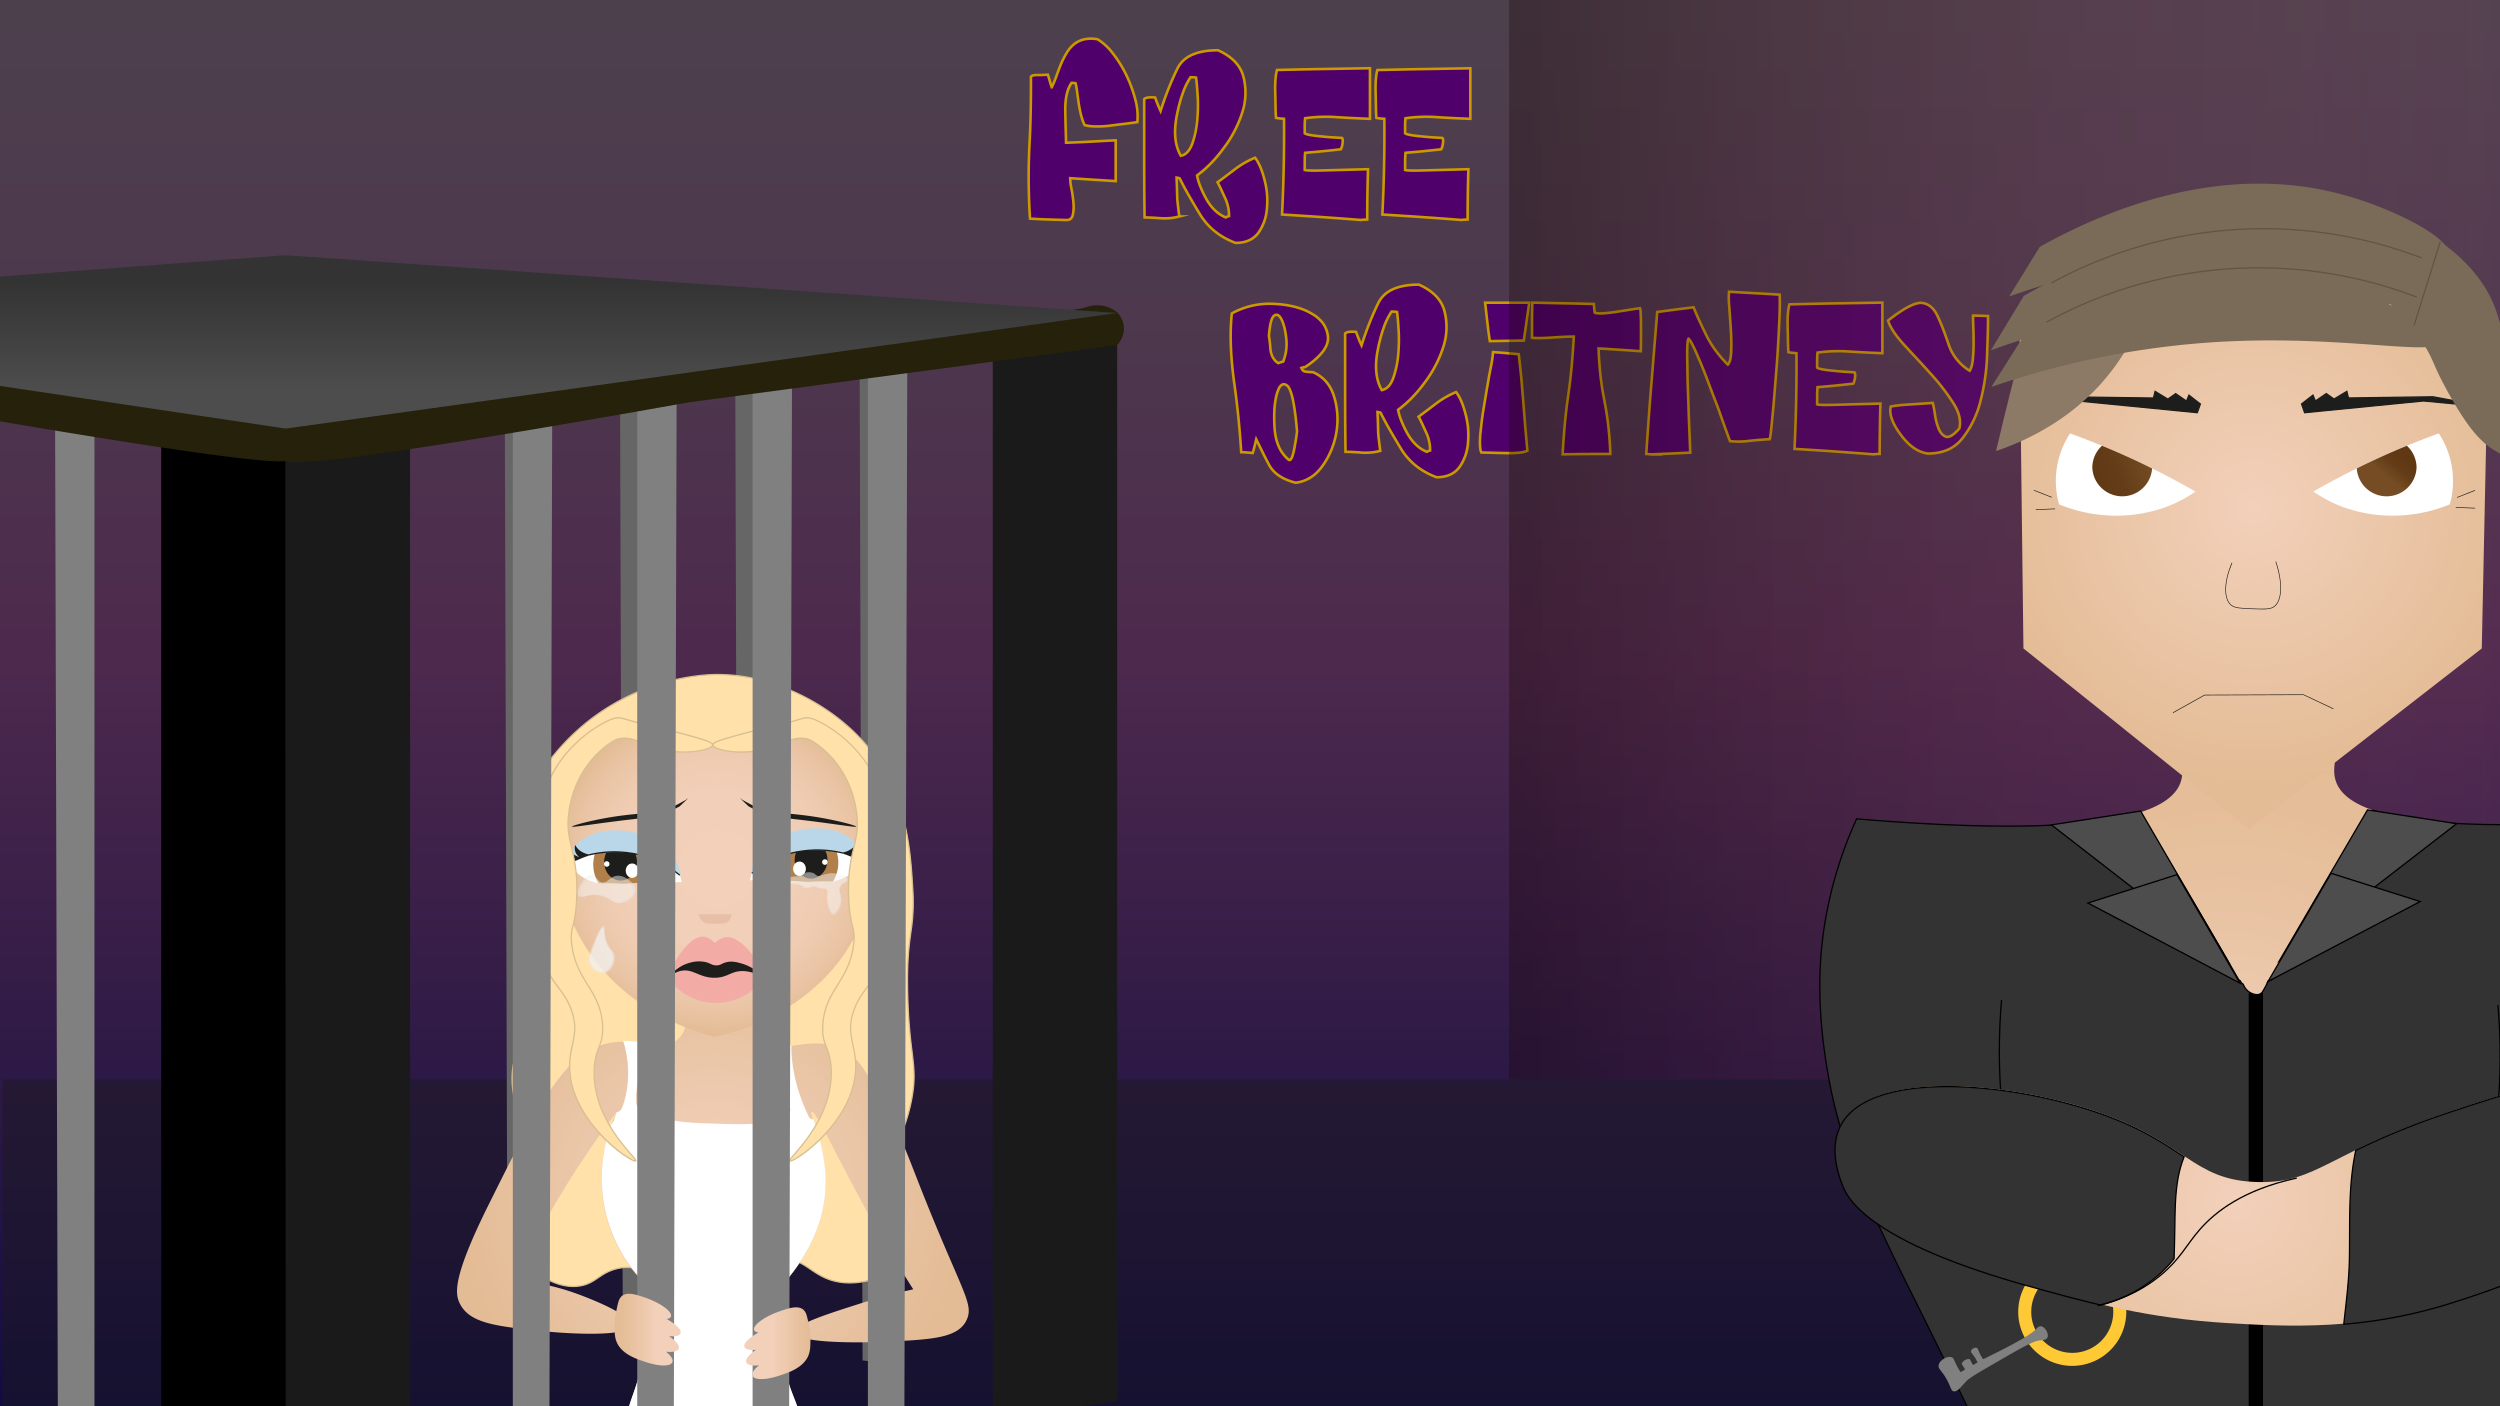 <svg id="Layer_1" data-name="Layer 1" xmlns="http://www.w3.org/2000/svg" xmlns:xlink="http://www.w3.org/1999/xlink" width="1920" height="1080" viewBox="0 0 1920 1080"><defs><style>.cls-1,.cls-31{fill:none;}.cls-2{clip-path:url(#clip-path);}.cls-3{fill:url(#linear-gradient);}.cls-4{fill:#4f006a;stroke:#c90;stroke-width:2px;}.cls-22,.cls-31,.cls-33,.cls-4{stroke-miterlimit:10;}.cls-36,.cls-5{fill:#1a1a1a;}.cls-5{opacity:0.4;}.cls-6{opacity:0.3;fill:url(#linear-gradient-2);}.cls-7{fill:#666;}.cls-8{fill:#ffe1a9;}.cls-9{fill:#d6bf91;}.cls-10{fill:url(#radial-gradient);}.cls-11{fill:#fff;}.cls-12{fill:url(#radial-gradient-2);}.cls-13{fill:#1d1d1b;}.cls-14{fill:#f3aba6;}.cls-15{fill:#e7bfa7;}.cls-16{fill:#b17f49;}.cls-17{fill:#bad7e9;}.cls-18{opacity:0.5;}.cls-19{fill:#ececec;}.cls-20{fill:#f5f5f5;}.cls-21{fill:url(#radial-gradient-3);}.cls-22{fill:#333;}.cls-22,.cls-31,.cls-33{stroke:#000;}.cls-23{fill:#ffc835;}.cls-24{fill:gray;}.cls-25{fill:url(#radial-gradient-4);}.cls-26{fill:url(#New_Gradient_Swatch_3);}.cls-27{fill:url(#New_Gradient_Swatch_3-2);}.cls-28{fill:#8c7966;}.cls-29{fill:#7a6a58;}.cls-30{fill:#615445;}.cls-32{fill:url(#radial-gradient-5);}.cls-33{fill:#4d4d4d;}.cls-34{fill:url(#linear-gradient-3);}.cls-35{fill:url(#linear-gradient-4);}.cls-37{fill:#25210b;}.cls-38{fill:url(#linear-gradient-5);}</style><clipPath id="clip-path"><rect class="cls-1" width="1921" height="1080"/></clipPath><linearGradient id="linear-gradient" x1="960" x2="960" y2="1080" gradientUnits="userSpaceOnUse"><stop offset="0.01" stop-color="#4d404d"/><stop offset="0.25" stop-color="#4d374d"/><stop offset="0.47" stop-color="#4d294d"/><stop offset="1" stop-color="#130c40"/></linearGradient><linearGradient id="linear-gradient-2" x1="1159" y1="414.5" x2="2128" y2="414.5" gradientUnits="userSpaceOnUse"><stop offset="0" stop-color="#150200"/><stop offset="1" stop-color="#ff7bac" stop-opacity="0"/></linearGradient><radialGradient id="radial-gradient" cx="547.5" cy="919.5" r="198.51" gradientUnits="userSpaceOnUse"><stop offset="0" stop-color="#f2d0ba"/><stop offset="0.35" stop-color="#eecbb1"/><stop offset="0.93" stop-color="#e4bd97"/><stop offset="1" stop-color="#e3bb94"/></radialGradient><radialGradient id="radial-gradient-2" cx="550.89" cy="667.24" r="127.82" gradientUnits="userSpaceOnUse"><stop offset="0" stop-color="#f2d0ba"/><stop offset="0.47" stop-color="#f1cfb8"/><stop offset="0.7" stop-color="#eecbb0"/><stop offset="0.87" stop-color="#e9c3a3"/><stop offset="1" stop-color="#e3bb94"/></radialGradient><radialGradient id="radial-gradient-3" cx="1711.87" cy="825.77" r="322.28" gradientUnits="userSpaceOnUse"><stop offset="0" stop-color="#f2d0ba"/><stop offset="0.03" stop-color="#f1cfb8"/><stop offset="0.35" stop-color="#e9c4a4"/><stop offset="0.67" stop-color="#e5bd98"/><stop offset="1" stop-color="#e3bb94"/></radialGradient><radialGradient id="radial-gradient-4" cx="1731" cy="389.63" r="216.19" gradientUnits="userSpaceOnUse"><stop offset="0" stop-color="#f2d0ba"/><stop offset="1" stop-color="#e3bb94"/></radialGradient><linearGradient id="New_Gradient_Swatch_3" x1="1832.04" y1="364.79" x2="1843.42" y2="351.22" gradientUnits="userSpaceOnUse"><stop offset="0" stop-color="#754c24"/><stop offset="0.1" stop-color="#714921"/><stop offset="0.57" stop-color="#643c17"/><stop offset="1" stop-color="#603813"/></linearGradient><linearGradient id="New_Gradient_Swatch_3-2" x1="1650.29" y1="352.79" x2="1608.58" y2="367.97" xlink:href="#New_Gradient_Swatch_3"/><radialGradient id="radial-gradient-5" cx="1716.71" cy="923.26" r="227.28" xlink:href="#radial-gradient-4"/><linearGradient id="linear-gradient-3" x1="472.02" y1="1021.13" x2="522.84" y2="1021.13" gradientUnits="userSpaceOnUse"><stop offset="0" stop-color="#e3bb94"/><stop offset="0.22" stop-color="#e7c09d"/><stop offset="0.59" stop-color="#f1ceb7"/><stop offset="0.63" stop-color="#f2d0ba"/></linearGradient><linearGradient id="linear-gradient-4" x1="571.58" y1="1031.59" x2="622.4" y2="1031.59" gradientUnits="userSpaceOnUse"><stop offset="0.42" stop-color="#f2d0ba"/><stop offset="1" stop-color="#e3bb94"/></linearGradient><linearGradient id="linear-gradient-5" x1="241.5" y1="329.15" x2="241.5" y2="196" gradientUnits="userSpaceOnUse"><stop offset="0.22" stop-color="#4d4d4d"/><stop offset="0.85" stop-color="#333"/></linearGradient></defs><g class="cls-2"><g id="startside"><rect class="cls-3" width="1920" height="1080"/><path class="cls-4" d="M805,168.57q-7.06-.23-13.95-.67a494.56,494.56,0,0,1-.46-55.65q.75-13.95,1-27.23t.16-26.17q1.18-1.35,5.4-1.2c1.39,0,2.74,0,4-.08s2.49-.12,3.6-.22c.49,1.5,1,3.07,1.42,4.72s1,3.33,1.58,5a92.56,92.56,0,0,0,3.6-8.7c1.09-3.1,2.25-6.13,3.44-9.08A67.59,67.59,0,0,1,819,41a25.58,25.58,0,0,1,5.47-6.68,19.23,19.23,0,0,1,7.72-4A25.81,25.81,0,0,1,843,30.2a43.67,43.67,0,0,1,11.69,10.87A89.46,89.46,0,0,1,865,57.65a100.77,100.77,0,0,1,6.9,18.75,47.71,47.71,0,0,1,1.57,17.4q-5.25.75-10.8,1.42t-11.39,1.43q-12,1.2-18.31-.6-2.85-5.85-4.5-16.5-.75-5.25-1.27-9.15c-.35-2.6-.73-4.75-1.12-6.45-.51-.1-1-.18-1.5-.23s-1-.07-1.65-.07q-5.11,7.5-4.8,21.75.13,7.2.3,13.2t.29,11q9.47-.3,19-.83t19.13-1V139.1q-9-.6-17.63-1.13t-17.32-1.12a44.76,44.76,0,0,0,1,8.17,99.91,99.91,0,0,1,1.5,10.65,30.67,30.67,0,0,1-.46,9.3c-.59,2.65-2.15,4-4.64,4C814.48,168.85,809.72,168.72,805,168.57Z"/><path class="cls-4" d="M921.88,165.05q-4.67-7.65-8.63-14.55T906,137a8.13,8.13,0,0,0-2.39-.6c.19,4.5.32,8.12.37,10.87s.12,4.78.22,6.08.28,3,.53,5.1.57,4.7,1,7.8a44.61,44.61,0,0,1-14.25,1.35q-3.75-.3-6.82-.45c-2.05-.1-3.93-.15-5.63-.15q-.3-22.8-.3-45.3V76.1c1.21-1.2,4-1.6,8.41-1.2q.88,2.55,1.94,5.17t2.25,5.18q3-9.45,6.23-17.48t6.67-15.07q6.9-14.1,31.21-14.1Q951.71,46,955,59.15a48.7,48.7,0,0,1-1,27.45,91.72,91.72,0,0,1-14.55,27.6,101.47,101.47,0,0,1-10,11.77,89.59,89.59,0,0,1-10.12,8.78,42.68,42.68,0,0,0,2.32,7.95,82.63,82.63,0,0,0,4.57,9.75q6,10.8,15.16,14.55a9.35,9.35,0,0,1,2.54-1.05,32.36,32.36,0,0,0-3.3-14.4l-3-6.53q-1.35-2.93-2.54-5,6.75-5,13.5-10.13a68.78,68.78,0,0,1,15.3-8.77q4.5,5.85,7.34,17.25A61.68,61.68,0,0,1,973,160a36.76,36.76,0,0,1-6.44,18.6q-5.72,7.95-17.7,7.95Q931.17,179.9,921.88,165.05Zm-6.3-54.45a73.79,73.79,0,0,0,3.89-18q.45-5.1.53-9.9t-.23-9.6q-.3-4.8-.6-8.1c-.2-2.2-.4-4-.59-5.4a15,15,0,0,0-1.81-.23c-.7,0-1.5-.07-2.39-.07a53.22,53.22,0,0,0-5.93,12,115.54,115.54,0,0,0-4.57,17q-3.92,19.35,3,31.35Q912.57,118.55,915.58,110.6Z"/><path class="cls-4" d="M1015,166.7q-15.08-1-30.38-1.95.9-18.15,1.28-36.75t.22-36.75l-3.22-.3a24.08,24.08,0,0,1-2.93-.45q-.3-3.9-.37-8.78t-.23-10.57q-.3-11.55,1.35-17.4,17.7-.45,35.48-.75l35.92-.6V91.25q-12.75-.45-25.65-1.28a115.58,115.58,0,0,0-24.15.83,51.66,51.66,0,0,0-.3,5.7v5.85q1.35,1.35,12.6,2.4,5.7.6,9.75.82t6.3.38a2.31,2.31,0,0,1,.53,1.5,13.39,13.39,0,0,1-.08,2.4,15.19,15.19,0,0,1-.52,2.62,13.33,13.33,0,0,1-.83,2.18q-14.25,1.65-27.45,2.7-.3,3.3-.3,6.6v6.6a5.64,5.64,0,0,0,1,.22c.35,0,1,.1,2,.15s2.45.08,4.35.08,4.75-.05,8.25-.15l13.28-.38,19.72-.52q-.3,9.9-.45,19.5t-.15,19.2c-1.1,0-2,0-2.77.07a14.83,14.83,0,0,0-1.88.23Q1030,167.75,1015,166.7Z"/><path class="cls-4" d="M1092.05,166.7q-15.08-1-30.38-1.95.9-18.15,1.28-36.75t.22-36.75L1060,91a24.08,24.08,0,0,1-2.93-.45q-.3-3.9-.37-8.78t-.23-10.57q-.3-11.55,1.35-17.4,17.7-.45,35.48-.75l35.92-.6V91.25q-12.75-.45-25.65-1.28a115.58,115.58,0,0,0-24.15.83,51.66,51.66,0,0,0-.3,5.7v5.85q1.35,1.35,12.6,2.4,5.7.6,9.75.82t6.3.38a2.31,2.31,0,0,1,.53,1.5,13.39,13.39,0,0,1-.08,2.4,15.19,15.19,0,0,1-.52,2.62,13.33,13.33,0,0,1-.83,2.18q-14.25,1.65-27.45,2.7-.3,3.3-.3,6.6v6.6a5.64,5.64,0,0,0,1,.22c.35,0,1,.1,2,.15s2.45.08,4.35.08,4.75-.05,8.25-.15l13.28-.38,19.72-.52q-.3,9.9-.45,19.5t-.15,19.2c-1.1,0-2,0-2.77.07a14.83,14.83,0,0,0-1.88.23Q1107.12,167.75,1092.05,166.7Z"/><path class="cls-4" d="M974.67,357.05q-2.55-4.8-5-9.75t-4.88-9.9q-.6,2.55-1.27,5.25t-1.43,5.25c-2-.2-3.72-.35-5.17-.45s-2.68-.15-3.68-.15q-.75-12.6-2.1-26.18t-3.45-28.42q-4-29.85-1.65-52a60.25,60.25,0,0,1,31.8-7.35q17.85.75,29.25,7.35,11.55,6.45,12.75,17.7,1.2,11.1-17.55,23.55a8.56,8.56,0,0,0-2.85.6c.7,1.7,1.73,2.65,3.08,2.85a59,59,0,0,0,5.92.45q12.15,5.4,16.2,18.9a59.85,59.85,0,0,1,1.65,27.6,61.6,61.6,0,0,1-10.65,25.5q-7.95,11.25-20.55,12.9Q980.07,367,974.67,357.05Zm8.7-78.75q.9-.3,2.1-.6a35.86,35.86,0,0,0,2.4-17.4q-.9-9.15-3.45-14.55t-5.7-3.45q-3.15,1.95-4.2,15.75.3,1.5.6,4.05t.6,6.3q.9,7.35,6,10.5Q982.47,278.6,983.37,278.3Zm10.5,67.05q1.95-10.35,2.25-14.25-2.7-31.35-7.65-35t-7.8,6.3q-2.85,9.9-1.8,26.25,1.05,16.05,10.35,24Q991.77,355.55,993.87,345.35Z"/><path class="cls-4" d="M1076.22,345.05q-4.65-7.65-8.62-14.55t-7.28-13.5a8.1,8.1,0,0,0-2.4-.6q.3,6.75.38,10.87t.22,6.08c.1,1.3.28,3,.53,5.1s.57,4.7,1,7.8a44.61,44.61,0,0,1-14.25,1.35q-3.75-.3-6.82-.45c-2-.1-3.93-.15-5.63-.15q-.3-22.8-.3-45.3V256.1q1.8-1.8,8.4-1.2.9,2.55,1.95,5.17t2.25,5.18q3-9.45,6.23-17.48t6.67-15.07q6.9-14.1,31.2-14.1,16.35,7.35,19.65,20.55a48.7,48.7,0,0,1-1,27.45,91.72,91.72,0,0,1-14.55,27.6,101.47,101.47,0,0,1-10,11.77,88.79,88.79,0,0,1-10.13,8.78,43.57,43.57,0,0,0,2.33,7.95,82.63,82.63,0,0,0,4.57,9.75q6,10.8,15.15,14.55a9.62,9.62,0,0,1,2.55-1.05,32.36,32.36,0,0,0-3.3-14.4l-3-6.53q-1.35-2.92-2.55-5,6.75-5,13.5-10.13a69,69,0,0,1,15.3-8.77q4.5,5.85,7.35,17.25a61.68,61.68,0,0,1,1.8,21.6,36.68,36.68,0,0,1-6.45,18.6q-5.7,7.95-17.7,7.95Q1085.52,359.9,1076.22,345.05Zm-6.3-54.45a73.79,73.79,0,0,0,3.9-18q.45-5.1.53-9.9t-.23-9.6q-.3-4.8-.6-8.1t-.6-5.4a14.57,14.57,0,0,0-1.8-.23c-.7-.05-1.5-.07-2.4-.07a53.65,53.65,0,0,0-5.92,12,116.73,116.73,0,0,0-4.58,16.95q-3.9,19.35,3,31.35Q1066.92,298.55,1069.92,290.6Z"/><path class="cls-4" d="M1136.82,334q.45-5.1,1.13-10.5t1.72-11.4q1-6,2-11.93t2-11.62q1.2-5.7,2-10.28t1-7.87q4.8.3,9.75.75l10,.9q2.1,17.7,3.45,36.37t3.15,37.73q-4.35,2.25-18.15,1.8t-17.25-.45Q1136.07,344.15,1136.82,334Zm5.4-87q-.75-7.35-1.65-14.55h33.9q-1,7.2-2.1,14.47t-2.1,14.63q-6.75,0-13.2.22t-12.9.23Q1143,254.3,1142.22,247Z"/><path class="cls-4" d="M1201.77,325.85q1.05-11.4,2.7-22.8t2.63-22.5q1-11.1,1.57-22.05-3.9,0-8.17.22t-8.78.53q-4.5.3-8.32.37a58,58,0,0,1-6.83-.22V245.9q0-6.75.3-13.5,11.7.3,23.4.52t23.85.53q0,.75.15,2.4t.45,4.2q2.4,1.5,15.9-.45l11.48-1.8q4.73-.75,7.42-1.05a7.64,7.64,0,0,1,.45,2.7c.1,1.5.17,3.32.23,5.47s.07,4.53.07,7.13v7.35q0,3.45-.07,6.3c-.06,1.9-.08,3.25-.08,4.05q-8.25-.6-16.27-1.13t-16.13-1q.3,9.9,1.35,19.8t3,19.8q2,9.9,3.15,20.25t1.5,21.15q-9.15,0-18.37.07t-18.23.23Q1200.72,337.25,1201.77,325.85Z"/><path class="cls-4" d="M1264.32,348.65q1.8-27.6,4-54.68t4.43-54.37l13.65-1.8q6.9-.9,14.25-1.8,2.1,5.25,4.65,10.72t5.4,11.33A85.7,85.7,0,0,0,1327,280q2.25-2.25,2.55-10.2c.1-2.6.12-5.33.08-8.18s-.18-5.82-.38-8.92-.4-6.1-.6-9-.4-5.75-.6-8.55a59.75,59.75,0,0,1-.15-11.1q9.9.6,19.5,1.12t19.35,1.13q.45,7.2-.45,25.05-.45,9-1,18.07t-1.35,18.53q-.75,9.45-1.42,17.7t-1.43,15.6q-1.35,14.85-2,16.05-8.25.45-16.2,1.35a62.19,62.19,0,0,1-14.25.15c-.5-1.3-1.23-3.25-2.17-5.85s-2.18-6-3.68-10.2-2.92-8.43-4.57-12.68-3.33-8.62-5-13.12-3.37-8.93-5-13-3.28-7.92-4.88-11.62q-4.8-11.1-6.6-12.15-1,1.05-1,13.2.15,6.15.23,12.82t.37,14.33q.3,7.65.52,14.77t.53,14.18q.3,6.9.45,11.47t.3,6.68q-15.6.75-30.6,1.35A16,16,0,0,0,1264.32,348.65Z"/><path class="cls-4" d="M1408.54,346.7q-15.07-1.05-30.37-1.95.9-18.15,1.27-36.75t.23-36.75l-3.23-.3a23.91,23.91,0,0,1-2.92-.45q-.3-3.9-.38-8.78t-.22-10.57q-.3-11.55,1.35-17.4,17.7-.45,35.47-.75l35.93-.6v38.85q-12.75-.45-25.65-1.28a115.58,115.58,0,0,0-24.15.83,51.66,51.66,0,0,0-.3,5.7v5.85q1.35,1.35,12.6,2.4,5.7.6,9.75.82t6.3.38a2.31,2.31,0,0,1,.52,1.5,13.31,13.31,0,0,1-.07,2.4,15.21,15.21,0,0,1-.53,2.62,13.37,13.37,0,0,1-.82,2.18q-14.25,1.65-27.45,2.7-.3,3.3-.3,6.6v6.6a5.52,5.52,0,0,0,1,.22c.35.05,1,.1,2,.15s2.45.08,4.35.08,4.75-.05,8.25-.15l13.27-.38,19.73-.52q-.3,9.9-.45,19.5t-.15,19.2c-1.1,0-2,0-2.78.07a14.64,14.64,0,0,0-1.87.23Q1423.62,347.75,1408.54,346.7Z"/><path class="cls-4" d="M1459.62,333.65q-9.6-13-7.5-21.45c1.7-.3,3.32-.55,4.87-.75s3-.35,4.28-.45l7.8-.53,15.3-1c.2.8.45,1.92.75,3.37s.6,3.18.9,5.18a44.83,44.83,0,0,0,2.85,11.1q2,5,5.7,6.3,3.75,1.05,10.2-6.3,2.25-9.3-5.1-20.25a163.27,163.27,0,0,0-17.4-22.35q-5.1-5.7-10.13-11.1t-9.82-10.65q-9.9-10.8-12.3-18.6,18.6-14.55,26.25-13.5t11.85,10.2q2.1,4.5,4.2,9.9t4.2,11.7a37.75,37.75,0,0,0,16.2,20.25q1.8-2.7,2.4-8.63a124.37,124.37,0,0,0,.6-12.52q0-6.6-.23-12.53t-.22-8.62c1.9,0,3.8,0,5.7.07s3.85.13,5.85.23q0,6.3-.23,13.8t-.52,16.5a161.38,161.38,0,0,1-5,34.8,75.68,75.68,0,0,1-13.8,28.65q-9.15,11.85-26.7,11.85Q1469.22,346.85,1459.62,333.65Z"/><rect class="cls-5" x="836" y="-5" width="251" height="1919" transform="translate(1916 -7) rotate(90)"/><rect class="cls-6" x="1159" width="969" height="829"/><path class="cls-7" d="M662.44,1044.81l28,3.4V260.35l-30.3-3.4Q661.27,650.88,662.44,1044.81Z"/><path class="cls-7" d="M566.87,1033.74l28,3.4V249.27l-30.3-3.4Q565.71,639.82,566.87,1033.74Z"/><path class="cls-7" d="M478.3,1022.12l28,3.4V237.65l-30.3-3.4Q477.14,628.19,478.3,1022.12Z"/><path class="cls-7" d="M389.73,1006.86l28,3.4V222.4L387.4,219Q388.57,612.93,389.73,1006.86Z"/><path class="cls-8" d="M695.21,972.1c-27.55,15.23-45.51,14.68-57,11-15.64-5-20.74-16.19-36.74-16.48-13.11-.24-14.38,7.19-33.84,12.82-22,6.37-42.56,3.28-52.21,1.83-23.18-3.48-26-9.87-39.64-7.32-15.18,2.82-17.66,11.79-30.94,13.73-8.34,1.21-21.05-.33-38.68-14.65,9.36-17.25,19.71-43.42,13.79-72.33-5.59-27.28-20.32-30.93-25.39-59.51-5.3-29.84,8.67-37.7,9.67-79.65.64-27-5.22-20.27-7.74-60.42,0,0-4.58-72.69,20.78-110.33,2.12-3.15,4.41-6.18,4.41-6.18h0c50.84-66.53,124-66.68,130-66.58,1.79,0,4.59.07,8.21.3,34.14,2.13,74.25,20.12,101.31,49.16,35.26,37.84,38,83.6,39.85,115.32,2,33.05-5.26,32.75-3.86,82.4,1.33,47.7,8.13,52.83,2.9,79.66-6.58,33.71-20.35,41.16-21.27,69.58C678,939,687.45,959.24,695.21,972.1Z"/><path class="cls-9" d="M440.27,988.49c-10.56,0-22.13-5-34.46-15.08l-.33-.26.2-.37c13.72-25.29,18.35-49.51,13.74-72-2.7-13.18-7.64-20.95-12.41-28.46-5.09-8-10.36-16.29-13-31.06-2.84-16-.24-25.52,3.05-37.59,2.88-10.58,6.14-22.57,6.61-42.16.32-13.35-1-18.5-2.64-25-1.7-6.73-3.83-15.12-5.1-35.35,0-.73-4.3-73.29,20.86-110.64,2.11-3.12,4.41-6.17,4.43-6.2,50.58-66.19,122.36-66.91,130.41-66.79,1.72,0,4.59.07,8.23.3,35.92,2.25,75.82,21.61,101.65,49.32,35.37,38,38.15,84.7,40,115.63a146.53,146.53,0,0,1-1.48,33.3c-1.46,10.72-3.12,22.88-2.38,49.12a404.47,404.47,0,0,0,3.28,42.31c1.65,13.61,2.66,21.83-.39,37.45s-7.68,25.72-11.77,34.63c-4.83,10.55-9,19.66-9.49,34.87-.62,19.06,4.88,38.37,16.36,57.41l.27.44-.46.25c-22.36,12.36-41.68,16.07-57.43,11-6.67-2.13-11.36-5.32-15.9-8.41-6-4.06-11.6-7.88-20.7-8-6.95-.13-10.48,1.93-15.36,4.77a73.69,73.69,0,0,1-18.33,8c-22.12,6.4-42.59,3.32-52.43,1.84A115.45,115.45,0,0,1,494,976.51c-6.34-2.1-10.54-3.49-18.12-2.08s-11.95,4.37-16.16,7.24-8.14,5.52-14.8,6.49A31.93,31.93,0,0,1,440.27,988.49Zm-33.51-15.6c13.81,11.14,26.58,16,38,14.28,6.44-.93,10.3-3.56,14.38-6.33,4.3-2.92,8.75-6,16.54-7.4s12.13,0,18.63,2.12a114.24,114.24,0,0,0,21.18,5.21c9.77,1.46,30.09,4.52,52-1.82A72.69,72.69,0,0,0,585.56,971c5-2.92,8.66-5,15.88-4.9,9.4.17,15.15,4.08,21.24,8.22,4.48,3,9.12,6.2,15.64,8.28,15.37,4.92,34.28,1.32,56.2-10.69-11.4-19.06-16.86-38.41-16.24-57.51.5-15.41,4.71-24.6,9.59-35.25,4.06-8.87,8.66-18.92,11.68-34.41s2-23.63.38-37.14a408.79,408.79,0,0,1-3.28-42.4c-.74-26.32.92-38.52,2.39-49.29a146.09,146.09,0,0,0,1.47-33.1c-1.82-30.78-4.58-77.3-39.72-115-25.66-27.53-65.29-46.77-101-49-3.62-.23-6.48-.27-8.19-.3-3.62-.07-23,0-48,8.28A166.25,166.25,0,0,0,422,584.9s-2.31,3.06-4.4,6.16c-25,37.07-20.73,109.29-20.69,110,1.27,20.15,3.38,28.48,5.07,35.18s3,11.81,2.67,25.29c-.47,19.72-3.75,31.77-6.65,42.4-3.25,12-5.82,21.4-3,37.16,2.59,14.58,7.8,22.77,12.84,30.7,4.83,7.58,9.81,15.43,12.55,28.79C425,923.2,420.44,947.52,406.76,972.89Z"/><path class="cls-10" d="M742.65,1013.12c4.67-10.89-2.47-19.78-26-76.89-17.87-43.39-19.8-53-33.63-79.63-14.39-27.75-21.59-41.62-31.18-47.93-28.25-18.58-54.64,6.63-69.21-12.5-8-10.52-1.69-20.3-14.24-52.32-5-12.83-9.77-24.57-16.53-24.84-9.54-.4-17.3,22.27-19.37,28.33-8.72,25.46-2,36.73-8.91,47.4-10.33,16-31.69.31-58.43,6.94-32.28,8-51.34,46.22-89.45,122.65-27.92,56-26.21,68.72-22.93,76,7.25,16.06,28,18.21,64.22,22,21.23,2.2,66,4.54,67.27-4.58,1.24-9-40.17-23.78-42.81-24.71a176.4,176.4,0,0,0-46.5-9.7c8.76-18.17,18.85-37.35,30.44-57.12a755.7,755.7,0,0,1,48.17-72.31,119.19,119.19,0,0,0-11.14,61.3c3.28,38.56,24.18,61.55,29.15,66.75a173.9,173.9,0,0,1,3.39,48.61c-2.79,37.74-16.62,48.9-12.23,63.16,11.07,35.95,120.51,34.43,130.27-.54,3.44-12.33-7.81-20.58-11.93-51-3.25-23.95.17-45,4.08-60.2,13.28-16.25,26.65-38.71,28.55-66.75,2.27-33.44-12.79-59.85-10.31-61.3,3-1.72,20.62,37.64,46.67,84,12.72,22.63,23.86,40.59,31.32,52.27-9.81,2.14-24.17,5.62-41.3,11.08-25,8-50.23,16-49.73,22,.64,7.8,43.83,8.24,66.55,7.26C715.51,1028.84,736.27,1028,742.65,1013.12Z"/><path class="cls-11" d="M633.83,914.69c1.65-24.39-5.91-45-9.16-55a4.11,4.11,0,0,1-3.78-2.57c-8-16.83-13.29-35.62-13.08-54.39a63.71,63.71,0,0,1-8.93.59c.65,7.36,3,14.36,4.52,21.6,1.81,8.62,1.61,17.51,3.43,26.14a5.13,5.13,0,0,1-.1,2.63,5,5,0,0,1-3.39,4.62c-18.52,6.79-39.7,5-59.1,4.48-16.9-.41-35.43-1.63-50.29-10.51l-.14-.09a5.26,5.26,0,0,1-5.1-4.78c-.75-8.06,1.08-16.22,2.45-24.13,1.22-7,3.56-16.24.45-23.07v0a100.49,100.49,0,0,0-13-.69c5.17,15.68,5.23,36.28-1,51.45a5.24,5.24,0,0,1-4.22,3.26,3.87,3.87,0,0,1-.2,1.16q-.83,2.49-1.66,5a5.33,5.33,0,0,1-1.85,2.61,119.75,119.75,0,0,0-7.06,51.71c3.28,38.57,24.17,61.56,29.14,66.75a173.91,173.91,0,0,1,3.4,48.61c-2.79,37.74-16.62,48.91-12.24,63.16,11.08,36,120.51,34.44,130.28-.53,3.44-12.33-7.81-20.59-11.94-51-3.24-24,.17-45.05,4.09-60.21C618.55,965.2,631.93,942.73,633.83,914.69Z"/><path class="cls-12" d="M662,592.13c41.32,64.57-12.94,140-16,144.06-33.25,44.69-82.72,57-97.18,60.11-13.57-3.43-66.86-18.51-99-68.89-4.7-7.39-49.34-80-8.54-139.4,32.45-47.22,93.91-49.67,106.77-49.81C556.44,538.1,627.62,538.38,662,592.13Z"/><path class="cls-13" d="M587.1,751.38a20.42,20.42,0,0,0-8-3.84c-12.14-2.49-16.63,10.32-29.78,10.58-12.2.25-18.14-10.59-31.77-7.68-2.85.61-4.51,1.49-4.76,1.09-.86-1.43,16.81-18.86,36.53-19.06C570,732.27,587.36,751,587.1,751.38Z"/><path class="cls-14" d="M587.1,751.38c-1.07,1.51-13.62,18.56-36.66,18.83-23.61.28-36.7-17.33-37.67-18.68a20.35,20.35,0,0,1,9.22-5.67c10-2.72,14.7,5.32,27.21,5.06,10.37-.21,12.56-5.85,22.84-5.06A31.26,31.26,0,0,1,587.1,751.38Z"/><path class="cls-14" d="M559.37,719.74c-2-.11-5.68.31-10.42,4.4-4.25-4.22-7.6-4.9-9.76-4.81-5.45.21-11,5.8-13.87,9.24a70.42,70.42,0,0,0-12.55,23,29.74,29.74,0,0,1,16.75-12.1,24.54,24.54,0,0,1,12.56-.54c3.84,1,4.84,2.55,8.24,2.48s4-1.65,7.68-2.47c4.29-1,7.9,0,11.84,1.1a36.72,36.72,0,0,1,17.26,11.38,61.63,61.63,0,0,0-12-21.51C573.18,727.71,566,720.1,559.37,719.74Z"/><path class="cls-15" d="M536.51,702.08a9.92,9.92,0,0,0,4.31,6.34c1.56.91,3.73,1,8,1,5.35,0,8.06,0,9.79-1.23.76-.54,2.69-2.18,3.32-6.08Z"/><line class="cls-1" x1="536.51" y1="702.08" x2="538.25" y2="696.06"/><path class="cls-11" d="M523.51,677.46l-17.93.39-1.15,0-1.38,0c-2,0-3.81.08-6.14.15l-3.47.11c-10.43.36-11.47.74-16.85.57-1.92-.06-6.36-.19-9.34-.17-2.39,0-3.3.07-6,0l-1.62-.07c-1.43-.07-18.67-4.51-20.83-15.61-1.62-8.35,6.31-15.38,13-18.7,15.51-7.68,37.62-1.72,49.52,4.57C519.91,658.49,523,674,523.51,677.46Z"/><path class="cls-16" d="M497.21,663.48a30.11,30.11,0,0,1-3.77,14.46c-10.43.49-11.47,1-16.85.77-1.92-.09-6.36-.26-9.34-.24-2.39,0-3.3.11-6,0l-1.62-.09a28,28,0,0,1-4-14.87c.25-11.72,8.39-25.17,20.8-25.17C487.9,638.31,497.21,649.58,497.21,663.48Z"/><ellipse class="cls-13" cx="476.58" cy="661.93" rx="12.09" ry="13.85"/><path class="cls-13" d="M476.58,676.28c-6.94,0-12.59-6.44-12.59-14.35s5.65-14.34,12.59-14.34,12.59,6.43,12.59,14.34S483.52,676.28,476.58,676.28Zm0-27.69c-6.39,0-11.59,6-11.59,13.34s5.2,13.35,11.59,13.35,11.59-6,11.59-13.35S483,648.59,476.58,648.59Z"/><ellipse class="cls-11" cx="485.45" cy="668.67" rx="4.39" ry="5.03"/><path class="cls-11" d="M485.45,674.2c-2.7,0-4.89-2.48-4.89-5.53s2.19-5.52,4.89-5.52,4.89,2.48,4.89,5.52S488.15,674.2,485.45,674.2Zm0-10.05c-2.14,0-3.89,2-3.89,4.52s1.75,4.53,3.89,4.53,3.89-2,3.89-4.53S487.59,664.15,485.45,664.15Z"/><ellipse class="cls-11" cx="465.96" cy="663.55" rx="1.61" ry="1.62"/><path class="cls-11" d="M466,665.67a2.12,2.12,0,1,1,2.11-2.12A2.12,2.12,0,0,1,466,665.67Zm0-3.24a1.12,1.12,0,1,0,1.11,1.12A1.12,1.12,0,0,0,466,662.43Z"/><path class="cls-17" d="M522.7,672.17c-13.2-10.55-26.47-15.51-39-17.08h-.14a91.81,91.81,0,0,0-31.35,1.65,79,79,0,0,0-13.35,4.4,14.64,14.64,0,0,1,1.45-9.07c3.23-6.32,10.2-9.45,12.73-10.59,14.22-6.4,34.85-4.16,48.49,2.84A40.54,40.54,0,0,1,518.91,661,31.35,31.35,0,0,1,522.7,672.17Z"/><path class="cls-13" d="M521.72,672.57a75.76,75.76,0,0,0-38.37-17l.14-1a76.89,76.89,0,0,1,38.88,17.2Z"/><path class="cls-17" d="M451.73,656.74l-1,.33c-6.57,2.15-10.44,4.93-11.87,3.81A82.77,82.77,0,0,1,451.73,656.74Z"/><path class="cls-13" d="M439.68,661.64a1.8,1.8,0,0,1-1.16-.36l-.68-.53.79-.33a82.12,82.12,0,0,1,13-4.16l.26,1-1,.32c-2.53.83-4.68,1.76-6.4,2.51C442.32,661,440.79,661.64,439.68,661.64Z"/><path class="cls-13" d="M451.85,657.23l-.25-1a82.34,82.34,0,0,1,31.75-1.67l.14,0-.19,1h-.09A81.3,81.3,0,0,0,451.85,657.23Z"/><path class="cls-13" d="M445.27,658.37,438.09,661a17,17,0,0,1-4-5.43,13.06,13.06,0,0,1-1-7.47,19.48,19.48,0,0,0,5.8,7A20.32,20.32,0,0,0,445.27,658.37Z"/><path class="cls-13" d="M452.25,656.2l-6.89,2.5a9.93,9.93,0,0,1-3.27-4,8.72,8.72,0,0,1-.33-5.82,12.38,12.38,0,0,0,4.79,5.18A16.85,16.85,0,0,0,452.25,656.2Z"/><path class="cls-13" d="M521.85,619.39c6-5.57,8.24-7.87,4.91-5.11l-5.12,2.81c-15.59,8.54-27.47,6.35-53,10.58-15.12,2.51-29.47,6.35-29.31,7.19s20.49-2.8,47.77-5.81a127,127,0,0,0,17.5-3.22c5.44-1.39,9.25-2.39,13.61-4.6Z"/><path class="cls-13" d="M575.05,619.39c-6-5.57-8.24-7.87-4.92-5.11l5.13,2.81c15.58,8.54,27.46,6.35,53,10.58,15.12,2.51,29.46,6.35,29.3,7.19s-20.49-2.8-47.77-5.81a127.27,127.27,0,0,1-17.49-3.22c-5.45-1.39-9.25-2.39-13.61-4.6Z"/><path class="cls-11" d="M576,676l17.93.4h1.15l1.39,0c2,0,3.8.08,6.13.15l3.47.1c10.43.37,11.47.75,16.85.58,1.92-.06,6.36-.19,9.34-.18,2.39,0,3.3.08,6,0l1.63-.07c1.42-.08,18.66-4.51,20.82-15.61,1.62-8.35-6.31-15.38-13-18.71-15.5-7.67-37.62-1.71-49.52,4.57C579.58,657,576.53,672.51,576,676Z"/><path class="cls-16" d="M602.27,662A30.11,30.11,0,0,0,606,676.46c10.43.48,11.47,1,16.85.76,1.92-.08,6.36-.25,9.34-.23,2.39,0,3.3.1,6,0l1.63-.1a28,28,0,0,0,4-14.86c-.25-11.72-8.39-25.18-20.8-25.18C611.58,636.82,602.27,648.1,602.27,662Z"/><ellipse class="cls-13" cx="622.9" cy="660.45" rx="12.09" ry="13.85"/><path class="cls-13" d="M622.9,674.8c-6.94,0-12.59-6.44-12.59-14.35S616,646.1,622.9,646.1s12.6,6.44,12.6,14.35S629.85,674.8,622.9,674.8Zm0-27.7c-6.39,0-11.59,6-11.59,13.35s5.2,13.35,11.59,13.35,11.6-6,11.6-13.35S629.29,647.1,622.9,647.1Z"/><ellipse class="cls-11" cx="614.03" cy="667.19" rx="4.39" ry="5.03"/><path class="cls-11" d="M614,672.72c-2.7,0-4.89-2.48-4.89-5.53s2.19-5.53,4.89-5.53,4.89,2.48,4.89,5.53S616.73,672.72,614,672.72Zm0-10.06c-2.14,0-3.89,2-3.89,4.53s1.75,4.53,3.89,4.53,3.89-2,3.89-4.53S616.18,662.66,614,662.66Z"/><ellipse class="cls-11" cx="633.52" cy="662.07" rx="1.61" ry="1.62"/><path class="cls-11" d="M633.52,664.19a2.12,2.12,0,1,1,2.11-2.12A2.12,2.12,0,0,1,633.52,664.19Zm0-3.24a1.12,1.12,0,1,0,1.11,1.12A1.12,1.12,0,0,0,633.52,661Z"/><path class="cls-17" d="M576.78,670.69c13.2-10.56,26.47-15.51,39-17.08l.14,0a92.18,92.18,0,0,1,31.36,1.66,79.16,79.16,0,0,1,13.34,4.4,14.64,14.64,0,0,0-1.45-9.07c-3.23-6.32-10.2-9.46-12.73-10.6-14.22-6.39-34.85-4.15-48.49,2.85a40.49,40.49,0,0,0-17.42,16.71A31.55,31.55,0,0,0,576.78,670.69Z"/><path class="cls-13" d="M577.77,671.09l-.65-.76A76.71,76.71,0,0,1,616,653.12l.14,1A75.75,75.75,0,0,0,577.77,671.09Z"/><path class="cls-17" d="M647.76,655.26c.34.11.69.21,1,.33,6.57,2.15,10.44,4.93,11.87,3.81A81.83,81.83,0,0,0,647.76,655.26Z"/><path class="cls-13" d="M659.8,660.16c-1.1,0-2.63-.67-4.77-1.59-1.72-.75-3.87-1.68-6.39-2.51l-1-.32.26-1a82.83,82.83,0,0,1,13,4.17l.79.33-.68.52A1.76,1.76,0,0,1,659.8,660.16Z"/><path class="cls-13" d="M647.63,655.74a81.48,81.48,0,0,0-31.36-1.64l-.19-.48.09.49-.19-1,.22,0a82.44,82.44,0,0,1,31.68,1.67Z"/><path class="cls-13" d="M654.21,656.89l7.18,2.62a17.07,17.07,0,0,0,4-5.44,13.05,13.05,0,0,0,1-7.47,19.41,19.41,0,0,1-5.8,7A20.22,20.22,0,0,1,654.21,656.89Z"/><path class="cls-13" d="M647.24,654.71l6.88,2.51a9.92,9.92,0,0,0,3.27-4,8.72,8.72,0,0,0,.33-5.82,12.38,12.38,0,0,1-4.79,5.18A16.83,16.83,0,0,1,647.24,654.71Z"/><g class="cls-18"><path class="cls-19" d="M651,675.46c-.32-2.58-8.25-5.59-15.08-4.48-4.11.67-6.73,2.66-9.52,1.48-1.72-.73-2-2-4.18-2.45a8.34,8.34,0,0,0-4.37.48c-1.93.71-1.78,1.44-3.48,2.18-2.05.89-3,.12-6.27.65-.94.16-5.25.86-5.47,2.3-.18,1.2,2.52,2.55,4.46,3.13,3,.88,3.92-.09,6.67.82s2.5,2.11,4.62,2.4c2.65.36,3.59-1.47,6.59-1.13,1.67.19,1.53.77,4,1.34,2.87.66,3.86.06,5,.68,1.87,1,1.34,3.83,1.23,6.07-.3,6.28,2.39,13.27,4.66,13.47s6.49-5.87,6.27-12c-.15-4.14-2.26-5.81-.88-8.91C646.88,677.78,651.19,677.42,651,675.46Z"/><path class="cls-20" d="M650,675.43c-.29-2.44-7.5-5.27-13.7-4.22-3.74.63-6.12,2.51-8.65,1.39-1.57-.69-1.81-1.9-3.81-2.3a7.45,7.45,0,0,0-4,.44c-1.75.67-1.62,1.36-3.16,2.06-1.87.83-2.71.11-5.71.62-.85.14-4.77.8-5,2.16-.17,1.13,2.28,2.4,4,2.94,2.69.83,3.57-.08,6.07.78s2.28,2,4.2,2.26c2.41.34,3.27-1.38,6-1.06,1.52.18,1.4.73,3.64,1.26,2.61.62,3.52,0,4.55.64,1.7,1,1.22,3.61,1.12,5.72-.28,5.92,2.17,12.5,4.24,12.69s5.9-5.53,5.7-11.3c-.14-3.9-2.06-5.47-.8-8.39C646.34,677.61,650.26,677.27,650,675.43Z"/></g><g class="cls-18"><path class="cls-19" d="M481.94,675.12a12.68,12.68,0,0,0-7.27-2.6c-5.91.1-7.66,5.65-12.13,5.2-4.11-.41-4.53-5.29-8-5.52-5.69-.38-13.13,12.44-10.05,15.92,2.14,2.41,7.23-2.09,16.28-.33,8.09,1.58,9.2,6.17,15.24,5.85,5.51-.3,11.8-4.52,12.06-9.5C488.36,679.41,483.05,675.86,481.94,675.12Z"/><path class="cls-20" d="M480.47,675.77a11.32,11.32,0,0,0-6.6-2.38c-5.37.09-6.95,5.17-11,4.76-3.74-.37-4.12-4.85-7.24-5.06-5.16-.35-11.93,11.41-9.12,14.6,1.94,2.21,6.56-1.92,14.78-.3,7.35,1.44,8.36,5.66,13.85,5.36,5-.27,10.72-4.14,10.95-8.71C486.3,679.7,481.48,676.45,480.47,675.77Z"/></g><g class="cls-18"><path class="cls-19" d="M472.16,734.23c.78,5.32-2.73,12.8-8.64,13.5-4.91.58-9.85-3.7-11.4-7.9-.69-1.85-.85-4.05,2.75-13,2.62-6.5,6.5-16.16,8.65-15.74,1.6.32-.42,5.73,2.88,13.17C468.9,729.93,471.57,730.21,472.16,734.23Z"/></g><g class="cls-18"><path class="cls-20" d="M470.87,733.88c.68,4.94-2.38,11.87-7.55,12.52-4.28.54-8.6-3.43-9.95-7.32-.6-1.72-.74-3.76,2.4-12.05,2.29-6,5.68-15,7.55-14.6,1.4.3-.36,5.32,2.52,12.22C468,729.89,470.36,730.16,470.87,733.88Z"/></g><ellipse class="cls-8" cx="552.13" cy="547.39" rx="71.07" ry="24.7"/><path class="cls-8" d="M674.72,703.94c-8.72-47.35,13.09-54,3.47-90-11.15-41.82-47.79-60.21-55-62.15a25.78,25.78,0,0,0-2.52-.55c-3.55-.26-7.45,1.83-23.59,5.94-12,3.05-11.72,2.38-22.61,5.29-16.73,4.47-27,7.22-27.11,9.62-.12,3.21,18,8.12,38.43,3.71,13.32-2.87,19-7.84,26.8-8.72.63-.07,1.27-.11,1.9-.13a26.42,26.42,0,0,1,5.59.55c2.36.52,31.18,15.56,37.39,54.15,4.25,26.43-7.46,30.58-5.63,68.76,1.11,23.23,5.45,21.63,3.67,35.37-3.6,27.8-21.33,34.17-23.54,60.29-1.46,17.17,5.92,17.79,6.4,36,1.06,40.29-34,68-31.93,69.54,2.32,1.74,49.43-29.06,50.73-71.11.55-18-7.69-25.65-1.74-43.58,5.7-17.16,15.94-20.89,21.35-38.47C680.63,726,677.19,717.34,674.72,703.94Z"/><path class="cls-9" d="M606.73,892.23a1,1,0,0,1-.58-.17.78.78,0,0,1-.29-.51c-.08-.79,1-2,4-5.56,8.62-10,28.82-33.31,28-63.85a46.79,46.79,0,0,0-3.62-17.54c-1.83-4.85-3.56-9.42-2.78-18.57,1.12-13.26,6.12-21.34,11.42-29.89,5.09-8.22,10.35-16.72,12.12-30.42a32.56,32.56,0,0,0-.84-14.38,100.18,100.18,0,0,1-2.83-20.91c-.93-19.32,1.58-29.86,3.79-39.16,2.11-8.87,3.94-16.54,1.85-29.54a76.27,76.27,0,0,0-20-41.08c-8-8.35-15.73-12.38-17-12.66a26.24,26.24,0,0,0-5.48-.54c-.62,0-1.24.06-1.85.13-3.69.42-7,1.8-10.78,3.41a83.65,83.65,0,0,1-16,5.3c-18.29,4-34.53.42-38.1-2.57a2.13,2.13,0,0,1-.93-1.65c.1-2.66,8-4.88,27.48-10.08,5.65-1.51,8.36-2.07,11.22-2.66s5.62-1.16,11.39-2.63c6.73-1.71,11.31-3.07,14.66-4.06,4.76-1.41,6.93-2.06,9.1-1.9a25,25,0,0,1,2.61.56c6.85,1.85,44,20.13,55.35,62.51,4.72,17.68,1.86,28.56-1.16,40.08-3.17,12.08-6.76,25.78-2.31,50,.49,2.63,1,5.06,1.51,7.4,2,9.63,3.67,17.23.55,27.4-2.79,9.05-6.91,14.55-10.89,19.87-3.79,5.05-7.7,10.28-10.47,18.61-3.51,10.59-2,17.39-.35,25.27,1.15,5.34,2.34,10.86,2.12,18.17-1.12,36.39-36.48,65.08-48.54,70.87A6.33,6.33,0,0,1,606.73,892.23Zm8.07-325.78a26.79,26.79,0,0,1,5.4.56c3.57.79,31.69,16.76,37.77,54.56,2.13,13.2.28,20.95-1.85,29.93-2.2,9.24-4.69,19.7-3.77,38.89a98,98,0,0,0,2.8,20.72,33.47,33.47,0,0,1,.87,14.74c-1.81,13.92-7.13,22.51-12.27,30.81-5.23,8.45-10.17,16.43-11.28,29.45-.75,8.93.94,13.4,2.72,18.14a48.09,48.09,0,0,1,3.69,17.86c.82,30.93-19.56,54.48-28.25,64.54a37.69,37.69,0,0,0-3.7,4.6c1.11-.16,5.71-2.55,12.13-7.53,8.57-6.66,36.62-30.89,37.62-63.18.22-7.19-1-12.65-2.1-17.93-1.65-7.69-3.22-15,.38-25.79,2.82-8.49,6.79-13.78,10.62-18.9s8-10.68,10.73-19.57c3.05-9.92,1.45-17.41-.57-26.89-.5-2.35-1-4.79-1.51-7.43h0c-4.5-24.4-.87-38.21,2.32-50.39,3.12-11.88,5.81-22.14,1.16-39.57-11.18-41.92-47.88-60-54.64-61.8-1.37-.37-2.45-.53-2.47-.54-1.93-.13-4.06.49-8.7,1.87-3.36,1-7.95,2.35-14.69,4.07-5.79,1.47-8.79,2.09-11.44,2.64-2.85.58-5.54,1.14-11.16,2.65-14.9,4-26.67,7.12-26.74,9.15,0,.22.2.53.57.84,3.44,2.89,19.27,6.24,37.25,2.37a81.88,81.88,0,0,0,15.8-5.26c3.87-1.63,7.22-3,11-3.47.64-.08,1.3-.12,2-.14Z"/><path class="cls-8" d="M420,703.94c8.72-47.35-13.09-54-3.47-90,11.15-41.82,47.79-60.21,55-62.15,1.41-.38,2.51-.55,2.51-.55,3.55-.26,7.45,1.83,23.6,5.94,12,3.05,11.71,2.38,22.61,5.29,16.72,4.47,27,7.22,27.11,9.62.12,3.21-18,8.12-38.43,3.71-13.33-2.87-19-7.84-26.81-8.72-.63-.07-1.26-.11-1.9-.13a26.42,26.42,0,0,0-5.59.55c-2.36.52-31.18,15.56-37.39,54.15-4.25,26.43,7.46,30.58,5.63,68.76-1.11,23.23-5.45,21.63-3.67,35.37,3.6,27.8,21.33,34.17,23.55,60.29,1.45,17.17-5.92,17.79-6.41,36-1.06,40.29,34,68,31.93,69.54-2.32,1.74-49.43-29.06-50.73-71.11-.55-18,7.7-25.65,1.74-43.58-5.7-17.16-15.94-20.89-21.35-38.47C414.07,726,417.51,717.34,420,703.94Z"/><path class="cls-9" d="M488,892.23a6.3,6.3,0,0,1-2.42-.79C473.5,885.65,438.14,857,437,820.57c-.22-7.31,1-12.83,2.12-18.17,1.7-7.88,3.16-14.68-.35-25.27-2.77-8.33-6.68-13.56-10.47-18.61-4-5.32-8.1-10.82-10.88-19.87-3.13-10.17-1.51-17.77.54-27.39.51-2.35,1-4.78,1.51-7.41,4.45-24.18.86-37.88-2.31-50-3-11.52-5.87-22.4-1.16-40.08,11.31-42.38,48.5-60.66,55.36-62.51a22.7,22.7,0,0,1,2.57-.55c2.2-.17,4.37.48,9.13,1.89,3.35,1,7.94,2.35,14.66,4.06,5.77,1.47,8.63,2.06,11.39,2.63s5.57,1.15,11.22,2.66c19.48,5.2,27.39,7.42,27.49,10.08a2.14,2.14,0,0,1-.94,1.65c-3.57,3-19.81,6.52-38.1,2.57a83.28,83.28,0,0,1-16-5.3c-3.81-1.61-7.1-3-10.78-3.41-.62-.07-1.23-.11-1.86-.13a26.24,26.24,0,0,0-5.48.54c-1.26.28-9,4.31-17,12.66a76.34,76.34,0,0,0-20,41.08c-2.09,13-.26,20.67,1.85,29.54,2.21,9.3,4.72,19.84,3.79,39.16a100.18,100.18,0,0,1-2.83,20.91,32.71,32.71,0,0,0-.84,14.38c1.77,13.7,7,22.2,12.12,30.42,5.3,8.55,10.3,16.63,11.42,29.89.78,9.15-1,13.72-2.78,18.57a46.79,46.79,0,0,0-3.62,17.54c-.8,30.54,19.39,53.89,28,63.85,3,3.52,4.09,4.77,4,5.56a.74.74,0,0,1-.29.51A.9.9,0,0,1,488,892.23ZM474.06,551.74s-1.07.17-2.42.53c-6.77,1.82-43.47,19.88-54.65,61.8-4.65,17.43-2,27.69,1.16,39.57,3.19,12.18,6.82,26,2.32,50.39-.48,2.64-1,5.08-1.51,7.43-2,9.49-3.62,17-.57,26.89,2.74,8.89,6.8,14.32,10.73,19.57s7.8,10.41,10.62,18.9c3.6,10.84,2,18.1.38,25.79-1.14,5.28-2.32,10.74-2.1,17.93,1,32.29,29.06,56.53,37.63,63.19,6.29,4.88,10.83,7.27,12.11,7.49a41,41,0,0,0-3.68-4.57c-8.7-10.06-29.07-33.61-28.26-64.54a48.09,48.09,0,0,1,3.69-17.86c1.79-4.74,3.48-9.21,2.72-18.14-1.11-13-6.05-21-11.28-29.45-5.14-8.3-10.46-16.89-12.26-30.81a33.34,33.34,0,0,1,.86-14.74,98,98,0,0,0,2.8-20.72c.92-19.19-1.57-29.65-3.76-38.89-2.14-9-4-16.73-1.86-29.93,6.08-37.8,34.2-53.77,37.77-54.56a27.3,27.3,0,0,1,5.71-.56c.65,0,1.31.06,2,.14,3.83.43,7.18,1.84,11,3.47a81.88,81.88,0,0,0,15.8,5.26c18,3.87,33.81.52,37.25-2.37a1.36,1.36,0,0,0,.58-.84c-.08-2-11.85-5.17-26.74-9.15-5.63-1.51-8.32-2.06-11.17-2.65-2.65-.55-5.65-1.17-11.44-2.64-6.74-1.72-11.33-3.08-14.69-4.07-4.64-1.38-6.76-2-8.74-1.86Z"/><path class="cls-21" d="M2016,856c9.69-52.21,9.84-100.12,10-151,.1-31.38-1-57.54-2-76-175.43,13.64-222.71-6.29-230.14-29.27-5.19-16.05,9-32.22-.88-59.2-7.67-21-29.64-45-58.73-45-28.33.06-49.59,23-57.64,42.78-11.24,27.6,3.53,45.47-1.75,62C1667.14,624.42,1616,644.84,1426,629a315.43,315.43,0,0,0-25,84c-2.94,19.59-6.18,53.82,1.53,102.9,8.23,52.4,22,89.88,65.25,176.63,17.56,35.25,44.86,90.67,78.31,161.28l329.55,2.19a931.12,931.12,0,0,0,85.93-147C1985.33,958.1,2004.78,916.45,2016,856Z"/><path class="cls-22" d="M2023.89,628.9c-110.81,8.62-170.49,3.83-201.29-6.65a4.35,4.35,0,0,1-1.32,4.75c-15.64,14.51-22.21,36.61-31.78,55.09-6.52,12.61-14.87,24.15-23.94,35.12a5.11,5.11,0,0,1-.36,1.58,53,53,0,0,1-7.58,12.86A133.52,133.52,0,0,1,1746,751.09a5.7,5.7,0,0,1-4,2.2,66.38,66.38,0,0,1-4.26,8.17,4.83,4.83,0,0,1-4.5,2.39,6.62,6.62,0,0,1-1.15-.1,12.12,12.12,0,0,1-9.29-7.9,4.38,4.38,0,0,1-2.16-2.48,4.61,4.61,0,0,1-1.74-1.68c-24.57-43-50-85.44-75.45-127.88-33.36,10.65-97.93,15.06-217.56,5.09a315.31,315.31,0,0,0-25,84c-2.94,19.58-6.18,53.82,1.53,102.9,8.23,52.4,22,89.88,65.25,176.63,17.56,35.25,44.86,90.67,78.31,161.27l329.55,2.2a931.57,931.57,0,0,0,85.93-147c23.76-50.9,43.21-92.54,54.43-153,9.69-52.21,9.84-100.13,10-151C2026,673.52,2024.93,647.36,2023.89,628.9Z"/><path class="cls-23" d="M1591.5,1049a41.5,41.5,0,1,1,41.5-41.5A41.55,41.55,0,0,1,1591.5,1049Zm0-73a31.5,31.5,0,1,0,31.5,31.5A31.53,31.53,0,0,0,1591.5,976Z"/><path class="cls-24" d="M1567.38,1018.56c-1.73-.08-3.1,1.56-3.48,2-2.86,3.26-12.9,9.76-40.8,23.31a26,26,0,0,1-3-5.21c-.85-2-1-3.07-2-3.47-1.52-.62-4.1.85-4.34,2.48-.15,1,.71,1.73,2,3.47a26.7,26.7,0,0,1,3,5.21l-3.47,2c-.38-.6-.92-1.49-1.49-2.61s-.66-1.51-1-1.73c-1.61-1.11-6.18,1.46-6.08,3.47,0,.48.3.61,1.49,2.6.43.73.77,1.33,1,1.74l-3.47,2a56.79,56.79,0,0,1-3.47-6.07c-1.74-3.53-1.84-4.6-3-5.21-3-1.62-9.73,1.78-10.42,6-.46,2.79,2.15,3.7,6,10.42,3.52,6.21,3.3,9,5.46,9.55,3,.76,5.82-3.76,10.3-8.19,2.41-2.38,8.1-5.68,19.47-12.27,21-12.19,31.52-18.28,36.59-18.61,1.44-.09,4.67-.17,5.71-2.1C1573.82,1024.5,1570.53,1018.72,1567.38,1018.56Z"/><path class="cls-25" d="M1911,261q-2.51,118.5-5,237L1727.36,636.77,1554,498l-3-248c34.86-65.36,102.22-106.78,175.27-107.5C1805,141.71,1877.59,188.26,1911,261Z"/><path class="cls-11" d="M1881.46,387.34a115.42,115.42,0,0,1-38.68,8.58,111.58,111.58,0,0,1-43.59-6.6,104.16,104.16,0,0,1-22.53-11.8q15.75-9.06,33.33-17.77c12.16-6.05,25-11.9,38.49-17.42.49-.23,1-.42,1.46-.62q11.68-4.72,23.06-8.84a66.62,66.62,0,0,1,8.46,54.47Z"/><path class="cls-26" d="M1855.91,359.26a23,23,0,0,1-45.92.49c12.16-6.05,25-11.9,38.49-17.42A22.89,22.89,0,0,1,1855.91,359.26Z"/><rect class="cls-13" x="1886.52" y="379.02" width="14.73" height="0.5" transform="translate(-6.91 722.22) rotate(-21.55)"/><rect class="cls-13" x="1891.68" y="383.77" width="0.5" height="14.84" transform="matrix(0.04, -1, 1, 0.04, 1426.6, 2266.26)"/><path class="cls-11" d="M1581.35,387.34a115.42,115.42,0,0,0,38.68,8.58,111.58,111.58,0,0,0,43.59-6.6,104.16,104.16,0,0,0,22.53-11.8q-15.75-9.06-33.33-17.77c-12.16-6.05-25-11.9-38.49-17.42-.49-.23-1-.42-1.46-.62q-11.67-4.72-23.06-8.84a66.62,66.62,0,0,0-8.46,54.47Z"/><path class="cls-27" d="M1606.9,359.26a23,23,0,0,0,45.92.49c-12.16-6.05-25-11.9-38.49-17.42A22.89,22.89,0,0,0,1606.9,359.26Z"/><rect class="cls-13" x="1568.68" y="371.9" width="0.5" height="14.73" transform="translate(640.73 1699.81) rotate(-68.49)"/><rect class="cls-13" x="1563.46" y="390.94" width="14.84" height="0.5" transform="translate(-14.07 61.61) rotate(-2.24)"/><path class="cls-13" d="M1898.32,310.25l-.57,1.14L1861.19,308l-91.25,9c-.79-2.23-1.57-4.47-2.35-6.7l8.77-6.83q.93,2.28,1.88,4.56l8.34-5.72,6,4.21,9.81-5.93c.42,1.7.84,3.39,1.25,5.09l65-.91Z"/><path class="cls-13" d="M1769.6,317.49l-2.6-7.42,9.57-7.44,1.9,4.58,8.11-5.56,6,4.22,10.11-6.11,1.32,5.36,64.6-.9,30.45,5.66-1,2-36.91-3.44Zm-1.42-7.07,2.1,6,90.86-8.94,36.32,3.38.11-.24-29-5.41-65.29.93-1.19-4.82-9.5,5.75-6-4.2-8.57,5.87-1.86-4.52Z"/><path class="cls-13" d="M1559.15,310.25c.18.38.37.76.56,1.14l36.57-3.41,91.24,9c.79-2.23,1.57-4.47,2.35-6.7l-8.77-6.83q-.93,2.28-1.88,4.56l-8.34-5.72-6,4.21-9.82-5.93c-.42,1.7-.83,3.39-1.25,5.09l-65-.91Z"/><path class="cls-13" d="M1687.86,317.49l-91.63-9-36.82,3.44-1-2,30.35-5.65,64.7.89,1.32-5.36,10.11,6.11,6-4.22,8.11,5.56,1.9-4.58,9.58,7.44Zm-91.63-10,91,8.94,2.1-6-8-6.2-1.87,4.52-8.57-5.87-6,4.2-9.51-5.75-1.19,4.82-65.39-.92-28.95,5.4.11.24Z"/><path class="cls-13" d="M1737.4,468c-2,0-4.38-.08-7.15-.19-9.24-.34-13.88-.51-16.81-2.86-6-4.82-5.8-18,.5-32.8l.46.2c-6.21,14.59-6.47,27.53-.65,32.21,2.8,2.25,7.38,2.42,16.52,2.75,9,.33,13,.4,15.8-1.44,6.41-4.25,7-18.12,1.47-34.52l.47-.16c5.6,16.62,4.93,30.72-1.66,35.1C1744.32,467.66,1741.55,468,1737.4,468Z"/><polygon class="cls-13" points="1668.92 547.62 1668.68 547.18 1693.02 533.56 1693.09 533.56 1769.12 533.28 1792.18 544.16 1791.96 544.61 1769.01 533.78 1693.15 534.06 1668.92 547.62"/><path class="cls-28" d="M1574.69,219.23c-14.33,15.22-22.14,46.38-37.18,108.07-1.94,8-3.48,14.59-4.51,19.09,22.07-7.51,62.35-25,91.45-65.22,17.21-23.78,39.81-68.36,25.63-83C1637.67,185.43,1597,195.56,1574.69,219.23Z"/><path class="cls-29" d="M1879,193c-3.38,12-73.86-5.64-168,.25a621.32,621.32,0,0,0-168,34.47l23.55-38.13c43.41-24.3,134.75-66.31,231.56-40.4C1838.78,160,1881.71,183.24,1879,193Z"/><path class="cls-29" d="M1889.87,231c-3.63,13.16-79.33-6.18-180.43.27A655.63,655.63,0,0,0,1529,269l25.3-41.79c46.62-26.63,144.73-72.67,248.71-44.28C1846.7,194.86,1892.8,220.3,1889.87,231Z"/><path class="cls-29" d="M1874.87,262.45c-3.47,12-75.95-5.65-172.75.24a654.61,654.61,0,0,0-172.76,34.47L1553.59,259c44.63-24.29,138.57-66.3,238.12-40.4C1833.54,229.51,1877.68,252.73,1874.87,262.45Z"/><path class="cls-29" d="M1828.89,161.69c18.5,7.11,69.67,29.39,87,73.87,7.79,20,13.14,55.87,13.82,72.15,0,1.37.44,11.25,1.15,24.81.45,8.58.87,15.6,1.15,20.2a62.27,62.27,0,0,1-11.08-4c-14-6.69-24.76-18.43-40.75-47.32-11.86-21.44-10.23-22.73-17.27-34.63-7.72-13-21.09-30.78-45.41-48Z"/><line class="cls-1" x1="1854.14" y1="249.97" x2="1874.26" y2="185.58"/><rect class="cls-30" x="1830.47" y="217.28" width="67.47" height="1" transform="translate(1099.69 1931.89) rotate(-72.63)"/><path class="cls-30" d="M1572,247.83l-.48-.88a339.81,339.81,0,0,1,284.72-19.27l-.35.94A338.8,338.8,0,0,0,1572,247.83Z"/><path class="cls-30" d="M1575.77,217.77l-.48-.88A339.81,339.81,0,0,1,1860,197.62l-.35.93a338.85,338.85,0,0,0-283.89,19.22Z"/><path d="M1738,1155h-11V762a8.65,8.65,0,0,0,5,2,8.77,8.77,0,0,0,6-2Z"/><path class="cls-31" d="M1918.43,771.92c1.13,13,1.8,27.24,1.69,42.5-.09,12.79-.72,24.82-1.69,36"/><path class="cls-31" d="M1537.19,768c-1.13,13-1.8,27.24-1.69,42.5.09,12.79.72,24.82,1.69,36"/><path class="cls-32" d="M2014.83,839.2c-20.25-22.06-69.56-6.41-129.74,13.4-97.47,32.1-104.68,56.28-151,55.21-52-1.21-53.52-31.93-130.68-56.3-69.2-21.86-167.43-28.54-189.24,12.06-9.67,18-1.34,39.75,1.09,46.08,3.82,10,19.31,43.76,147.91,79,45.17,12.38,86.71,23.76,146.83,27.43,47.51,2.9,105.89,5.93,175.11-16.46,43.59-14.09,106.4-34.4,129.43-90C2016.35,905.22,2034.33,860.45,2014.83,839.2Z"/><path class="cls-33" d="M1711.62,739.13,1644,622.87,1575.5,633.5Z"/><path class="cls-33" d="M1720.34,755.09l-48.44-83.36-68.4,21.77Z"/><path class="cls-33" d="M1750.56,737.86,1818.23,622l68.45,10.6Z"/><path class="cls-33" d="M1790.28,670.69l-48.44,83.07,116.84-61.37Z"/><path class="cls-22" d="M1677.41,888.49c-6.91,16.75-6.84,36.37-7.15,54.09-.13,7.45-.26,14.93-.5,22.41,0,.56,0,1.13-.06,1.69a93.06,93.06,0,0,1-14.16,14.39,111.09,111.09,0,0,1-42.07,21.21l-2.08-.49c-16.4-3.88-32.23-8.21-48.51-12.68-128.6-35.23-144.09-69-147.92-79-2.43-6.34-10.76-28.08-1.09-46.08,21.82-40.61,120-33.93,189.25-12.07C1641.33,864,1661,877.67,1677.41,888.49Z"/><path class="cls-22" d="M2014.56,839.66c-20.25-22.06-69.56-6.41-129.74,13.41-34.68,11.42-57.93,21.83-75.59,30.47-5.87,27.17-4.4,55.71-4.89,83.31-.3,16.8-2.51,33.47-4.33,50.17a375.64,375.64,0,0,0,84.81-16.94c43.59-14.1,106.4-34.41,129.43-90C2016.08,905.69,2034.06,860.92,2014.56,839.66Z"/><path class="cls-31" d="M1611.08,1002.71c12.65-3,31-9.08,48.25-23.3,15.19-12.53,19.84-23.39,30-35,12.11-13.89,33.63-30.73,74.58-39.66"/><path class="cls-24" d="M421.84,1136.35l-28,3.61V304.05l30.3-3.61Q423,718.4,421.84,1136.35Z"/><path class="cls-24" d="M517.4,1124.6l-28,3.61V292.3l30.3-3.61Q518.58,706.65,517.4,1124.6Z"/><path class="cls-24" d="M606,1112.27l-28,3.61V280l30.3-3.61Q607.15,694.32,606,1112.27Z"/><path class="cls-34" d="M512,1013c2.2-.36,3.47-1.29,3.41-2.77-.17-3.84-9.07-9.93-19.88-13.61-6.53-2.22-15.4-5.59-19.28.27-1.23,1.84-1.76,4.37-2.83,9.44A52,52,0,0,0,472,1017.9c0,4.77,0,8.73,1.45,12.43,3.82,9.86,16.08,13.55,21.93,15.55,11.92,4.06,21.42,3.68,21.23-.85-.09-2-2-4.44-5.18-6.91,6.18.59,10.16-.53,10-3.37-.11-2.36-3-5.45-7.61-8.53,5.56.45,9.07-.57,9-3.09C522.72,1020.41,518.42,1016.58,512,1013Z"/><path class="cls-35" d="M582.47,1023.41c-2.2-.36-3.47-1.28-3.41-2.77.17-3.83,9.07-9.92,19.88-13.61,6.53-2.22,15.4-5.58,19.29.27,1.22,1.84,1.75,4.38,2.82,9.44a52.14,52.14,0,0,1,1.35,11.63c0,4.76,0,8.72-1.45,12.43-3.81,9.85-16.08,13.55-21.93,15.54-11.91,4.06-21.42,3.68-21.23-.85.09-2,2-4.43,5.18-6.91-6.18.59-10.16-.52-10-3.36.1-2.36,3-5.46,7.61-8.54-5.57.45-9.07-.57-9-3.09C571.7,1030.87,576,1027,582.47,1023.41Z"/><path class="cls-24" d="M694.54,1096.09l-28,3.6V263.78l30.3-3.6Q695.72,678.14,694.54,1096.09Z"/><path class="cls-36" d="M314.92,1150.27l-95.56,14.8V329.15l95.56-14.79Z"/><path class="cls-36" d="M858,1075.89l-95.56,14.79V254.77L858,240Z"/><path class="cls-24" d="M44.55,1135.07l28,3.61V302.76l-30.3-3.6Q43.38,717.12,44.55,1135.07Z"/><path d="M123.79,1151.21,219.36,1166V330.09l-95.57-14.8Z"/><path class="cls-37" d="M858,240a18,18,0,0,1,5,10c1.15,8.28-4.24,14.19-5,15L529,309c-231.24,41.22-308.64,50.24-310,44a69.47,69.47,0,0,1,0-12c.52-6.81,1.63-9.57,0-11-2.08-1.83-5.38,1.38-12,1-5.08-.29-10.91-2.62-11-5-.08-2.18,4.64-4.54,11-6l323-42c181-23.39,294.39-38.83,304-42a25.65,25.65,0,0,1,14-1A24.52,24.52,0,0,1,858,240Z"/><path class="cls-37" d="M-391.25,246.64a14.41,14.41,0,0,0-4.64,8.51c-1,7.08,4.27,12.23,5,12.94l315.69,42.54c222,38.74,296.29,47.61,297.5,42.28a53.66,53.66,0,0,0-.17-10.3c-.6-5.85-1.7-8.23-.16-9.43,2-1.54,5.16,1.26,11.5,1,4.87-.17,10.41-2.08,10.46-4.13.05-1.86-4.51-4-10.62-5.3L-76.6,284c-173.63-22.71-282.48-37.61-291.72-40.47a27.59,27.59,0,0,0-13.42-1.06A23.87,23.87,0,0,0-391.25,246.64Z"/><path class="cls-38" d="M858,240.38,219.36,329.15-375,240.38,219.36,196Z"/></g></g></svg>